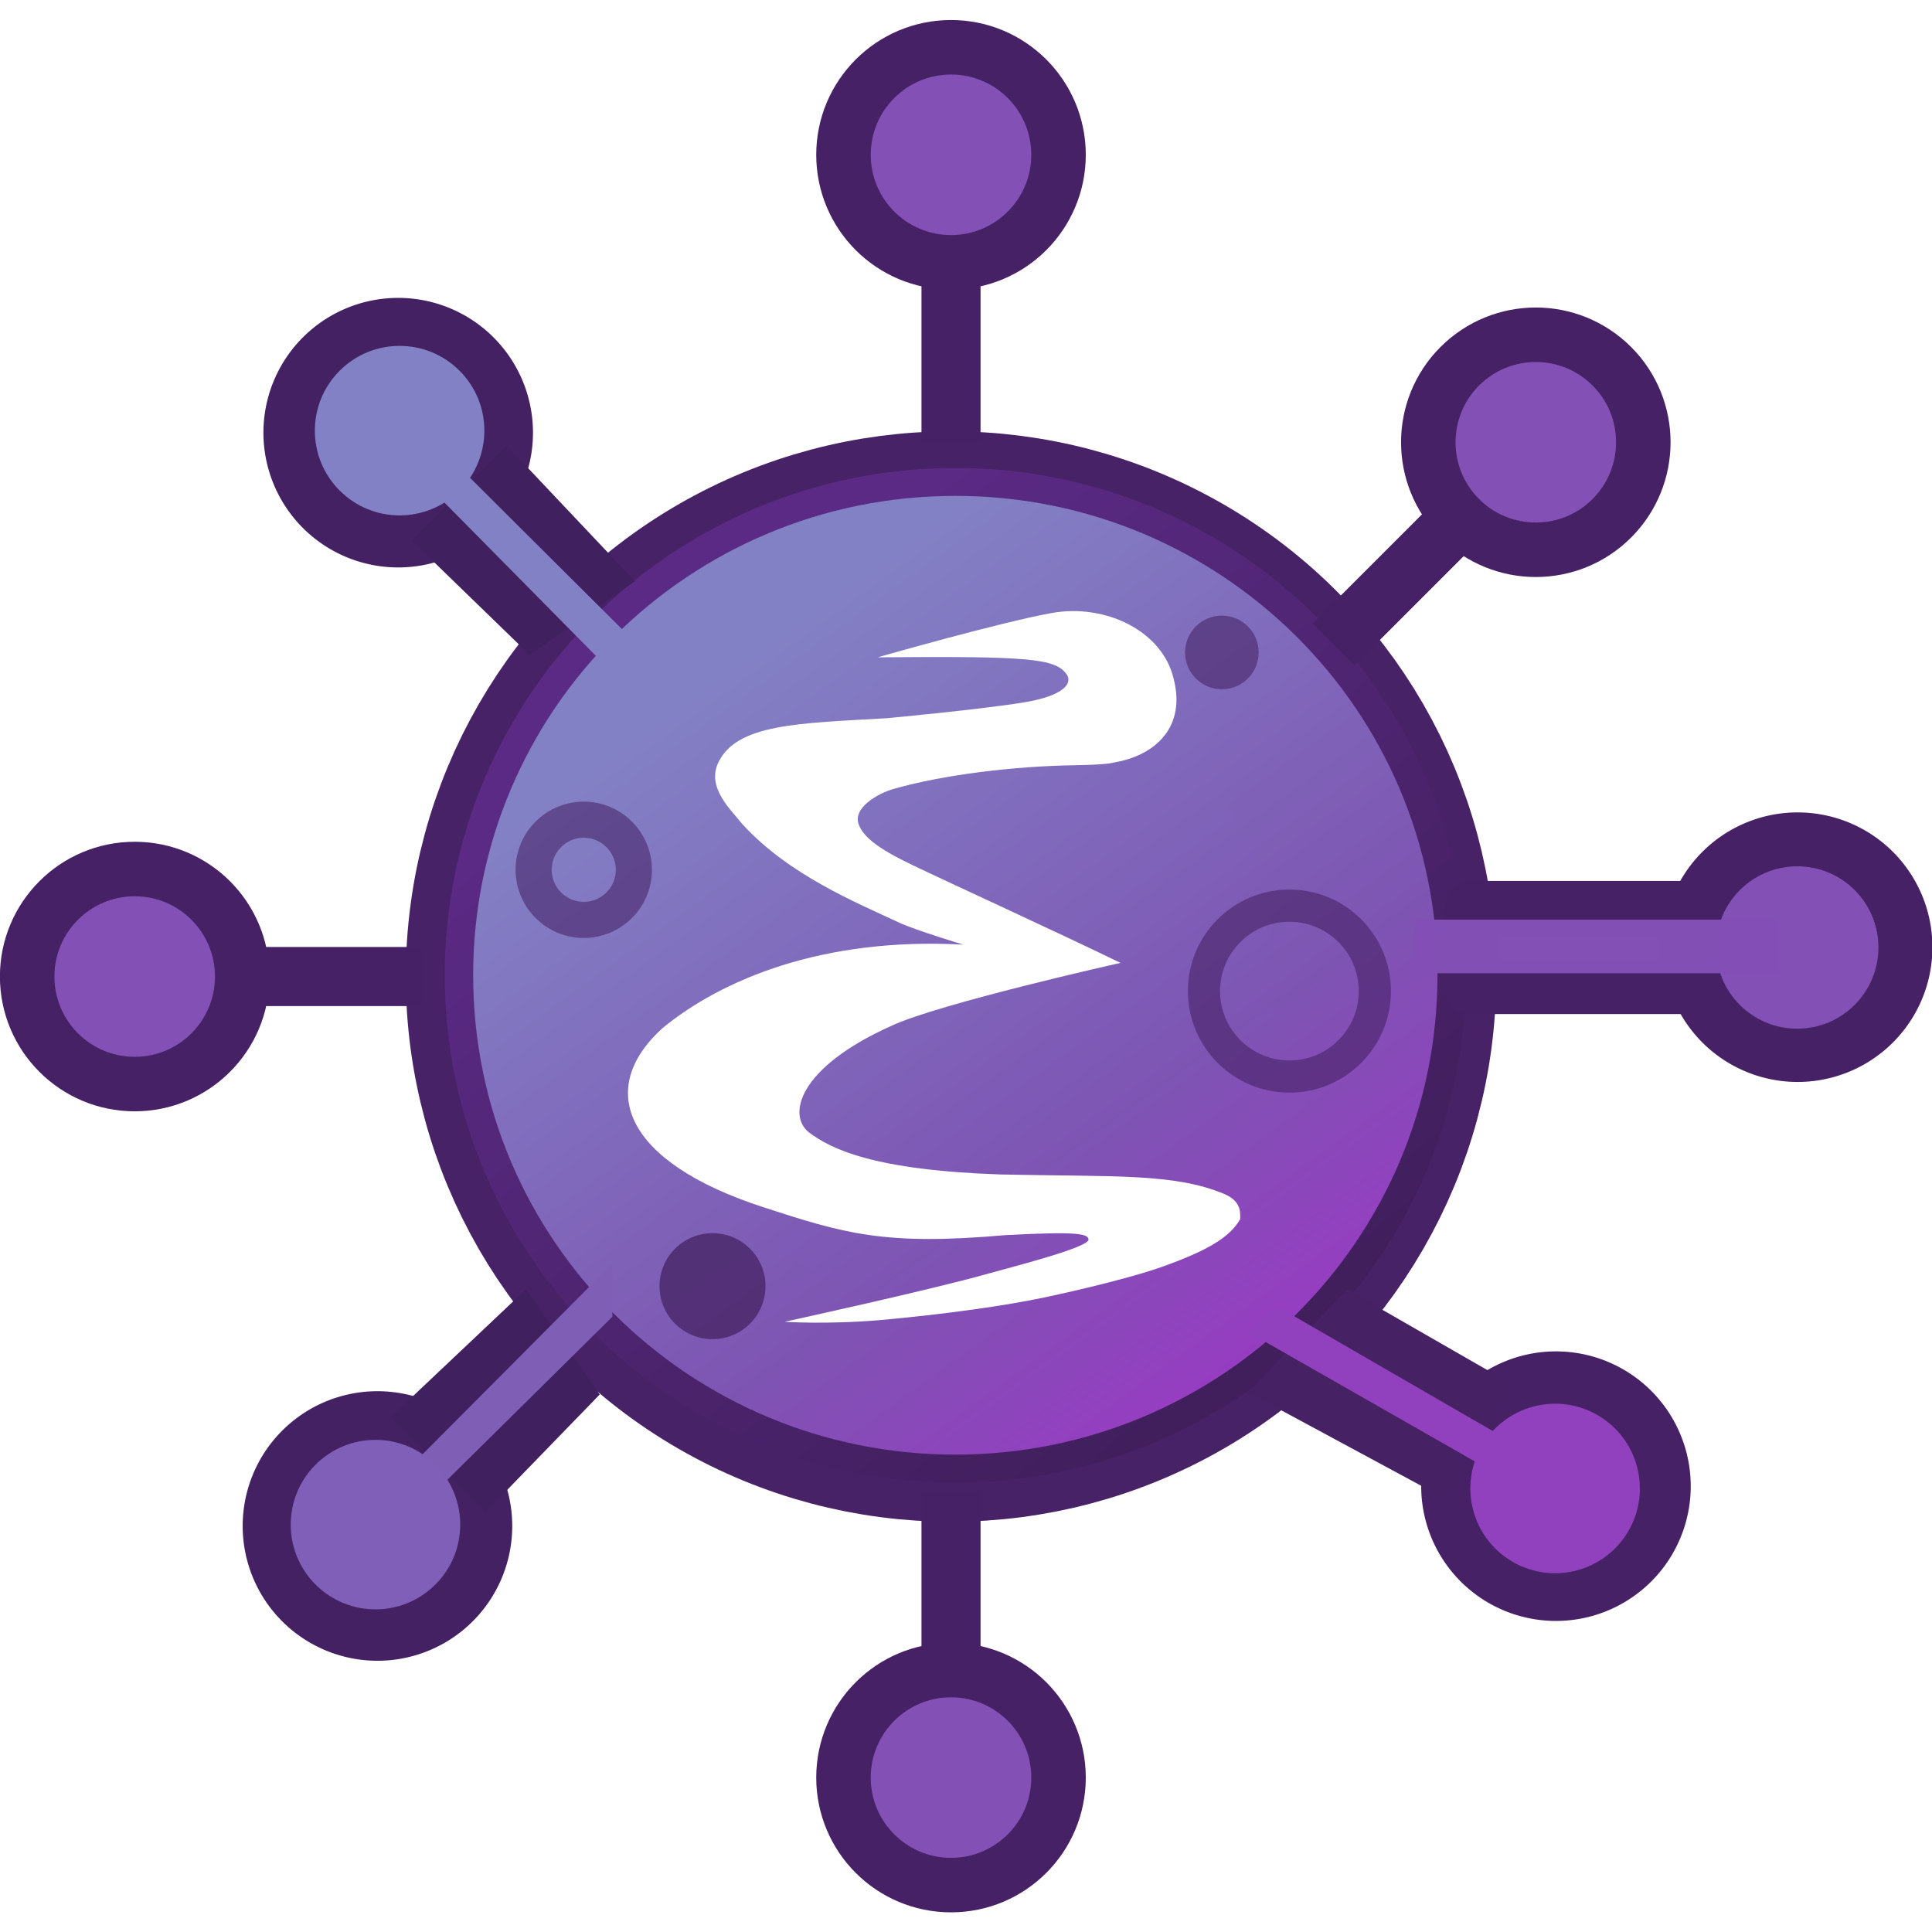 <?xml version="1.0" encoding="UTF-8" standalone="no"?>
<!-- Created with Inkscape (http://www.inkscape.org/) -->

<svg
   width="128"
   height="128"
   viewBox="0 0 33.867 33.867"
   version="1.1"
   id="svg5"
   inkscape:version="1.2.2 (b0a8486541, 2022-12-01)"
   sodipodi:docname="pathogen-emacs.svg"
   inkscape:export-filename="pathogen-emacs.png"
   inkscape:export-xdpi="300"
   inkscape:export-ydpi="300"
   xmlns:inkscape="http://www.inkscape.org/namespaces/inkscape"
   xmlns:sodipodi="http://sodipodi.sourceforge.net/DTD/sodipodi-0.dtd"
   xmlns:xlink="http://www.w3.org/1999/xlink"
   xmlns="http://www.w3.org/2000/svg"
   xmlns:svg="http://www.w3.org/2000/svg">
  <sodipodi:namedview
     id="namedview7"
     pagecolor="#ffffff"
     bordercolor="#999999"
     borderopacity="1"
     inkscape:pageshadow="0"
     inkscape:pageopacity="0"
     inkscape:pagecheckerboard="0"
     inkscape:document-units="px"
     showgrid="false"
     units="px"
     inkscape:zoom="4.4756454"
     inkscape:cx="61.443652"
     inkscape:cy="76.525276"
     inkscape:window-width="1920"
     inkscape:window-height="1050"
     inkscape:window-x="0"
     inkscape:window-y="0"
     inkscape:window-maximized="1"
     inkscape:current-layer="layer1"
     inkscape:showpageshadow="2"
     inkscape:deskcolor="#d1d1d1" />
  <defs
     id="defs2">
    <linearGradient
       id="linearGradient4292">
      <stop
         id="stop4294"
         offset="0"
         style="stop-color:#411f5d;stop-opacity:1" />
      <stop
         id="stop4296"
         offset="1"
         style="stop-color:#5b2a85;stop-opacity:1" />
    </linearGradient>
    <linearGradient
       id="linearGradient4284">
      <stop
         offset="0"
         style="stop-color:#8381c5;stop-opacity:1"
         id="stop4286" />
      <stop
         id="stop4290"
         style="stop-color:#7e55b3;stop-opacity:0.996"
         offset="0.566" />
      <stop
         offset="1"
         style="stop-color:#a52ecb;stop-opacity:0.992"
         id="stop4288" />
    </linearGradient>
    <linearGradient
       id="linearGradient4898">
      <stop
         id="stop4278"
         style="stop-color:#bab8db;stop-opacity:1"
         offset="0" />
      <stop
         id="stop4280"
         style="stop-color:#5955a9;stop-opacity:0.992"
         offset="1" />
    </linearGradient>
    <linearGradient
       id="linearGradient3294">
      <stop
         offset="0"
         style="stop-color:#6376e6;stop-opacity:1"
         id="stop3296" />
      <stop
         offset="0.501"
         style="stop-color:#222989;stop-opacity:1"
         id="stop3302" />
      <stop
         offset="1"
         style="stop-color:#00003d;stop-opacity:1"
         id="stop3298" />
    </linearGradient>
    <linearGradient
       id="linearGradient3284">
      <stop
         offset="0"
         style="stop-color:#000000;stop-opacity:1"
         id="stop3286" />
      <stop
         offset="0.848"
         style="stop-color:#000000;stop-opacity:0.498"
         id="stop3292" />
      <stop
         offset="1"
         style="stop-color:#000000;stop-opacity:0"
         id="stop3288" />
    </linearGradient>
    <linearGradient
       id="linearGradient3274">
      <stop
         offset="0"
         style="stop-color:#000000;stop-opacity:1"
         id="stop3276" />
      <stop
         offset="1"
         style="stop-color:#000000;stop-opacity:0"
         id="stop3278" />
    </linearGradient>
    <linearGradient
       id="linearGradient3242">
      <stop
         offset="0"
         style="stop-color:#282828;stop-opacity:1"
         id="stop3244" />
      <stop
         offset="0.393"
         style="stop-color:#808080;stop-opacity:1"
         id="stop3252" />
      <stop
         offset="1"
         style="stop-color:#d9d9d9;stop-opacity:1"
         id="stop3246" />
    </linearGradient>
    <linearGradient
       id="linearGradient3202">
      <stop
         offset="0"
         style="stop-color:#2b2b2b;stop-opacity:1"
         id="stop3204" />
      <stop
         offset="0.5"
         style="stop-color:#828383;stop-opacity:1"
         id="stop3250" />
      <stop
         offset="1"
         style="stop-color:#dadbdb;stop-opacity:1"
         id="stop3206" />
    </linearGradient>
    <linearGradient
       id="linearGradient4966">
      <stop
         offset="0"
         style="stop-color:#b6b3d8;stop-opacity:1"
         id="stop4968" />
      <stop
         offset="1"
         style="stop-color:#b6b3d8;stop-opacity:0"
         id="stop4970" />
    </linearGradient>
    <linearGradient
       id="linearGradient4876">
      <stop
         offset="0"
         style="stop-color:#d3d2e8;stop-opacity:1"
         id="stop4878" />
      <stop
         offset="1"
         style="stop-color:#5955a9;stop-opacity:0.992"
         id="stop4880" />
    </linearGradient>
    <radialGradient
       gradientTransform="matrix(0.682,0,0,0.591,-3.852,-28.935)"
       gradientUnits="userSpaceOnUse"
       xlink:href="#linearGradient4898"
       id="radialGradient4892"
       fy="-108.969"
       fx="20.952"
       r="266.765"
       cy="-108.969"
       cx="20.952" />
    <radialGradient
       gradientTransform="matrix(1,0,0,0.185,0,383.885)"
       gradientUnits="userSpaceOnUse"
       xlink:href="#linearGradient3274"
       id="radialGradient4944"
       fy="471.262"
       fx="233.888"
       r="170.494"
       cy="471.262"
       cx="233.888" />
    <radialGradient
       gradientTransform="matrix(1,0,0,0.912,0,32.655)"
       gradientUnits="userSpaceOnUse"
       xlink:href="#linearGradient4966"
       id="radialGradient4972"
       fy="371.764"
       fx="299.701"
       r="76.696"
       cy="371.764"
       cx="299.701" />
    <radialGradient
       gradientTransform="matrix(0.415,0.33,-0.506,0.636,346.953,49.48)"
       gradientUnits="userSpaceOnUse"
       xlink:href="#linearGradient3202"
       id="radialGradient3210"
       fy="390.452"
       fx="289.441"
       r="17.677"
       cy="390.452"
       cx="289.441" />
    <radialGradient
       gradientTransform="matrix(0.415,0.33,-0.506,0.636,448.41,-65.398)"
       gradientUnits="userSpaceOnUse"
       xlink:href="#linearGradient3202"
       id="radialGradient3238"
       fy="382.148"
       fx="283.507"
       r="17.677"
       cy="382.148"
       cx="283.507" />
    <radialGradient
       gradientTransform="matrix(-6.5565014e-2,-5.9721765e-2,1.687,-1.852,171.908,540.515)"
       gradientUnits="userSpaceOnUse"
       xlink:href="#linearGradient3242"
       id="radialGradient3248"
       fy="181.19"
       fx="418.456"
       r="63.069"
       cy="181.19"
       cx="418.456" />
    <radialGradient
       gradientTransform="matrix(0.406,-3.3440123e-2,0.103,4.399,177.233,-1191.665)"
       gradientUnits="userSpaceOnUse"
       xlink:href="#linearGradient3274"
       id="radialGradient3268"
       fy="357.336"
       fx="354.517"
       r="33.712"
       cy="357.336"
       cx="354.517" />
    <radialGradient
       gradientTransform="matrix(-0.134,-0.115,0.308,-0.36,444.236,395.038)"
       gradientUnits="userSpaceOnUse"
       xlink:href="#linearGradient3274"
       id="radialGradient3280"
       fy="223.555"
       fx="510.585"
       r="132.283"
       cy="223.555"
       cx="510.585" />
    <radialGradient
       gradientTransform="matrix(-1.25,1.38,-9.6289463e-2,-7.2974479e-2,674.383,-70.591)"
       gradientUnits="userSpaceOnUse"
       xlink:href="#linearGradient3284"
       id="radialGradient3290"
       fy="-158.178"
       fx="284.467"
       r="110.297"
       cy="-158.178"
       cx="284.467" />
    <radialGradient
       gradientTransform="matrix(-0.101,-8.0872321e-2,1.075,-1.34,13.843,784.793)"
       gradientUnits="userSpaceOnUse"
       xlink:href="#linearGradient3294"
       id="radialGradient3300"
       fy="356.623"
       fx="425.51"
       r="143.342"
       cy="356.623"
       cx="425.51" />
    <filter
       height="1.106"
       y="-0.053"
       width="1.107"
       x="-0.054"
       id="filter4350"
       style="color-interpolation-filters:sRGB">
      <feGaussianBlur
         id="feGaussianBlur4352"
         stdDeviation="8.785" />
    </filter>
    <linearGradient
       y2="300.74"
       x2="236.614"
       y1="-161.851"
       x1="-122.202"
       spreadMethod="pad"
       gradientTransform="matrix(0.874,0,0,0.828,246.008,250.281)"
       gradientUnits="userSpaceOnUse"
       id="linearGradient4245"
       xlink:href="#linearGradient4284" />
    <linearGradient
       y2="66.018"
       x2="173.945"
       y1="396.607"
       x1="447.809"
       gradientTransform="matrix(0.987,0,0,0.987,3.034,2.525)"
       gradientUnits="userSpaceOnUse"
       id="linearGradient4247"
       xlink:href="#linearGradient4292" />
  </defs>
  <g
     inkscape:label="Layer 1"
     inkscape:groupmode="layer"
     id="layer1">
    <g
       id="g53445"
       transform="matrix(0.602,0,0,0.602,6.477,6.924)">
      <g
         id="g15259"
         transform="translate(-3.129,-1.581)">
        <ellipse
           style="fill:#8350b6;fill-opacity:0.996;stroke:#472266;stroke-width:6.421;stroke-linecap:round;stroke-linejoin:round;stroke-miterlimit:4;stroke-dasharray:none;stroke-opacity:1"
           id="path2003-3-6"
           cx="20.062"
           cy="18.515"
           rx="12.665"
           ry="12.665" />
        <g
           id="g301"
           transform="matrix(0.062,0,0,0.061,4.37,2.807)">
          <rect
             style="display:none;fill:none"
             id="rect4772"
             y="0.201"
             x="0.171"
             height="512"
             width="512" />
          <g
             style="display:none"
             id="g4788">
            <g
               style="display:inline"
               id="g4790" />
          </g>
          <g
             style="display:none"
             id="g4806">
            <g
               style="display:inline"
               id="g4808">
              <path
                 style="display:none;fill:#050505"
                 id="path4810"
                 d="m 349.098,256.651 c -0.265,-0.254 37.637,27.605 39.421,25.012 6.362,-9.252 82.046,-93.137 84.784,-116.236 0.242,-2.003 -0.516,-4.096 -0.516,-4.096 0,0 -1.19,-0.144 -6.325,-4.314 -2.692,-2.192 -5.483,-4.581 -5.483,-4.581 -16.054,0.998 -57.885,41.559 -111.062,103.568" />
            </g>
          </g>
          <path
             style="opacity:0.405;fill:#211f46;fill-opacity:0.996;stroke:#0a0b1b;stroke-width:8.533;stroke-miterlimit:4;stroke-dasharray:none;stroke-opacity:1;filter:url(#filter4350)"
             id="path4233"
             d="m 491.669,257.759 c 0,131.794 -105.76,238.635 -236.222,238.635 -130.462,0 -236.222,-106.84 -236.222,-238.635 0,-131.794 105.76,-238.635 236.222,-238.635 130.462,0 236.222,106.84 236.222,238.635 z"
             transform="matrix(0.987,0,0,0.987,3.034,2.525)" />
          <path
             d="m 488.238,256.895 c 0,130.061 -104.369,235.497 -233.115,235.497 -128.746,0 -233.115,-105.435 -233.115,-235.497 0,-130.061 104.369,-235.497 233.115,-235.497 128.746,0 233.115,105.435 233.115,235.497 z"
             id="path4235"
             style="opacity:1;fill:url(#linearGradient4245);fill-opacity:1;stroke:url(#linearGradient4247);stroke-width:13.338;stroke-miterlimit:4;stroke-dasharray:none;stroke-opacity:1" />
          <path
             d="m 175,422.311 c 0,0 19.738,1.396 45.131,-0.842 10.283,-0.906 49.327,-4.741 78.517,-11.143 0,0 35.59,-7.617 54.63,-14.633 19.922,-7.342 30.764,-13.573 35.643,-22.402 -0.213,-1.809 1.502,-8.224 -7.685,-12.078 -23.489,-9.852 -50.73,-8.07 -104.634,-9.213 -59.777,-2.054 -79.663,-12.06 -90.256,-20.118 -10.158,-8.175 -5.05,-30.793 38.474,-50.715 21.924,-10.609 107.871,-30.187 107.871,-30.187 -28.945,-14.307 -82.919,-39.459 -94.013,-44.89 -9.731,-4.763 -25.303,-11.936 -28.678,-20.614 -3.827,-8.331 9.038,-15.507 16.225,-17.562 23.145,-6.676 55.818,-10.825 85.555,-11.291 14.947,-0.234 17.373,-1.196 17.373,-1.196 20.624,-3.421 34.201,-17.532 28.545,-39.879 -5.078,-22.81 -31.862,-36.214 -57.314,-31.574 -23.968,4.37 -81.738,21.15 -81.738,21.15 71.407,-0.618 83.359,0.574 88.697,8.037 3.152,4.407 -1.432,10.451 -20.477,13.561 -20.733,3.386 -63.831,7.464 -63.831,7.464 -41.345,2.455 -70.468,2.62 -79.203,21.113 -5.707,12.082 6.085,22.763 11.254,29.449 21.841,24.289 53.388,37.389 73.695,47.036 7.641,3.63 30.059,10.484 30.059,10.484 -65.878,-3.623 -113.4,16.605 -141.276,39.896 -31.529,29.163 -17.581,63.924 47.012,85.327 38.152,12.642 57.072,18.587 113.981,13.462 33.52,-1.807 38.804,-0.732 39.138,2.019 0.47,3.872 -37.231,13.492 -47.524,16.461 -26.185,7.553 -94.828,22.804 -95.171,22.878 z"
             id="path4237"
             style="fill:#ffffff;fill-opacity:1;fill-rule:evenodd;stroke:#000000;stroke-width:0;stroke-linecap:butt;stroke-linejoin:miter;stroke-miterlimit:4;stroke-dasharray:none;stroke-opacity:1" />
        </g>
      </g>
      <g
         id="g20013">
        <ellipse
           style="fill:#8350b6;fill-opacity:0.996;stroke:#462165;stroke-width:1.587;stroke-linecap:round;stroke-linejoin:round;stroke-miterlimit:4;stroke-dasharray:none;stroke-opacity:1"
           id="path2003"
           cx="16.933"
           cy="40.259"
           rx="3.131"
           ry="3.131" />
        <path
           style="fill:none;stroke:#462165;stroke-width:1.72;stroke-linecap:butt;stroke-linejoin:miter;stroke-miterlimit:4;stroke-dasharray:none;stroke-opacity:1"
           d="m 16.933,31.927 v 4.921"
           id="path15388" />
      </g>
      <g
         id="g20013-7"
         transform="matrix(1,0,0,-1,-8.5058595e-7,33.265)">
        <ellipse
           style="fill:#8350b6;fill-opacity:0.996;stroke:#462165;stroke-width:1.587;stroke-linecap:round;stroke-linejoin:round;stroke-miterlimit:4;stroke-dasharray:none;stroke-opacity:1"
           id="path2003-5"
           cx="16.933"
           cy="40.259"
           rx="3.131"
           ry="3.131" />
        <path
           style="fill:none;stroke:#462165;stroke-width:1.72;stroke-linecap:butt;stroke-linejoin:miter;stroke-miterlimit:4;stroke-dasharray:none;stroke-opacity:1"
           d="m 16.933,31.927 v 4.921"
           id="path15388-3" />
      </g>
      <g
         id="g20013-7-9"
         transform="matrix(0,-1,-1,0,33.422,33.867)">
        <ellipse
           style="fill:#8350b6;fill-opacity:0.996;stroke:#462165;stroke-width:1.587;stroke-linecap:round;stroke-linejoin:round;stroke-miterlimit:4;stroke-dasharray:none;stroke-opacity:1"
           id="path2003-5-3"
           cx="16.933"
           cy="40.259"
           rx="3.131"
           ry="3.131" />
        <path
           style="fill:none;stroke:#462165;stroke-width:1.72;stroke-linecap:butt;stroke-linejoin:miter;stroke-miterlimit:4;stroke-dasharray:none;stroke-opacity:1"
           d="m 16.933,31.927 v 4.921"
           id="path15388-3-6" />
      </g>
      <path
         id="path2003-5-3-6"
         style="fill:none;fill-opacity:0.996;stroke:#462165;stroke-width:1.587;stroke-linecap:round;stroke-linejoin:round"
         transform="rotate(-90)"
         d="m -12.948,41.586 a 3.131,3.131 0 0 1 -3.131,3.131 3.131,3.131 0 0 1 -3.131,-3.131 3.131,3.131 0 0 1 3.131,-3.131 3.131,3.131 0 0 1 3.131,3.131 z" />
      <g
         id="g20013-7-2"
         transform="matrix(0.707,0.707,0.707,-0.707,-6.473,17.868)">
        <ellipse
           style="fill:#8350b6;fill-opacity:0.996;stroke:#462165;stroke-width:1.587;stroke-linecap:round;stroke-linejoin:round;stroke-miterlimit:4;stroke-dasharray:none;stroke-opacity:1"
           id="path2003-5-9"
           cx="16.933"
           cy="40.259"
           rx="3.131"
           ry="3.131" />
        <path
           style="fill:none;stroke:#462165;stroke-width:1.72;stroke-linecap:butt;stroke-linejoin:miter;stroke-miterlimit:4;stroke-dasharray:none;stroke-opacity:1"
           d="m 16.933,31.927 v 4.921"
           id="path15388-3-1" />
      </g>
      <circle
         style="opacity:0.557;fill:#432060;fill-opacity:1;stroke:none;stroke-width:2.524;stroke-linecap:round;stroke-linejoin:round;stroke-miterlimit:4;stroke-dasharray:none;stroke-opacity:1"
         id="path20357"
         cx="24.82"
         cy="7.497"
         r="1.072" />
      <circle
         style="opacity:0.723;fill:#432060;fill-opacity:1;stroke:none;stroke-width:3.632;stroke-linecap:round;stroke-linejoin:round;stroke-miterlimit:4;stroke-dasharray:none;stroke-opacity:1"
         id="path20357-5"
         cx="9.988"
         cy="25.95"
         r="1.543" />
      <circle
         style="opacity:0.604;fill:none;fill-opacity:1;stroke:#462165;stroke-width:0.937;stroke-linecap:round;stroke-linejoin:round;stroke-miterlimit:4;stroke-dasharray:none;stroke-opacity:1"
         id="path20357-5-1"
         cx="26.787"
         cy="17.358"
         r="2.488" />
      <circle
         style="opacity:0.569;fill:none;fill-opacity:1;stroke:#462165;stroke-width:1.052;stroke-linecap:round;stroke-linejoin:round;stroke-miterlimit:4;stroke-dasharray:none;stroke-opacity:1"
         id="path20357-5-1-2"
         cx="6.239"
         cy="13.826"
         r="1.459" />
      <rect
         style="opacity:1;fill:none;fill-opacity:1;stroke:#462165;stroke-width:1.579;stroke-linecap:round;stroke-linejoin:round;stroke-miterlimit:4;stroke-dasharray:none;stroke-opacity:1"
         id="rect25177"
         width="6.205"
         height="2.297"
         x="32.096"
         y="14.94"
         ry="0" />
      <path
         id="rect25830"
         style="opacity:1;fill:#8350b6;fill-opacity:0.996;stroke-width:1.088;stroke-linecap:round;stroke-linejoin:round"
         d="m 30.441,15.277 h 10.58 v 1.562 h -10.58 z" />
      <circle
         style="opacity:1;fill:#8350b6;fill-opacity:0.996;stroke:none;stroke-width:1.081;stroke-linecap:round;stroke-linejoin:round;stroke-miterlimit:4;stroke-dasharray:none;stroke-opacity:1"
         id="path26131"
         cx="41.574"
         cy="16.089"
         r="2.364" />
      <path
         id="path2003-5-3-6-6-5"
         style="fill:none;fill-opacity:0.996;stroke:#432162;stroke-width:1.587;stroke-linecap:round;stroke-linejoin:round;stroke-opacity:1"
         d="m -1.378,3.311 a 3.131,3.131 45 0 1 7e-7,-4.428 3.131,3.131 45 0 1 4.428,-7e-7 3.131,3.131 45 0 1 -7e-7,4.428 3.131,3.131 45 0 1 -4.428,7e-7 z" />
      <path
         id="rect25177-1-9"
         style="fill:none;stroke:#41205f;stroke-width:1.579;stroke-linecap:square;stroke-opacity:1"
         d="M 4.747,6.548 2.354,4.227 3.978,2.602 6.528,5.3 Z"
         sodipodi:nodetypes="ccccc" />
      <path
         id="rect28050-22"
         style="fill:#8381c5;fill-opacity:1;stroke-width:0.906;stroke-linecap:square"
         d="M 6.929,7.937 0.107,1.031 0.822,0.316 8.473,7.933 Z"
         sodipodi:nodetypes="ccccc" />
      <circle
         style="fill:#8381c5;fill-opacity:1;stroke:none;stroke-width:1.656;stroke-linecap:square;stroke-linejoin:miter;stroke-miterlimit:4;stroke-dasharray:none;stroke-opacity:1"
         id="path27562-8"
         cx="-1.354"
         cy="-0.114"
         r="2.468"
         transform="rotate(-135)" />
      <path
         id="path2003-5-3-6-6-5-9"
         style="fill:none;fill-opacity:0.996;stroke:#432162;stroke-width:1.587;stroke-linecap:round;stroke-linejoin:round;stroke-opacity:1"
         d="m 2.446,35.147 a 3.131,3.131 45 0 1 -4.428,-10e-7 3.131,3.131 45 0 1 -10e-7,-4.428 3.131,3.131 45 0 1 4.428,1e-6 3.131,3.131 45 0 1 0,4.428 z" />
      <path
         id="rect25177-1-9-7"
         style="fill:none;stroke:#41205f;stroke-width:1.579;stroke-linecap:square;stroke-opacity:1"
         d="m 5.683,29.023 -2.321,2.393 -1.624,-1.624 2.698,-2.55 z"
         sodipodi:nodetypes="ccccc" />
      <path
         id="rect28050-22-3"
         style="fill:#7f5eb6;fill-opacity:1;stroke-width:0.906;stroke-linecap:square"
         d="m 7.073,26.84 -6.906,6.823 -0.715,-0.715 7.617,-7.652 z"
         sodipodi:nodetypes="ccccc" />
      <circle
         style="fill:#7f5fb7;fill-opacity:1;stroke:none;stroke-width:1.656;stroke-linecap:square;stroke-linejoin:miter;stroke-miterlimit:4;stroke-dasharray:none;stroke-opacity:1"
         id="path27562-8-6"
         cx="23.136"
         cy="-23.382"
         r="2.468"
         transform="rotate(135)" />
      <path
         id="path2003-5-3-6-6-2"
         style="fill:none;fill-opacity:0.996;stroke:#462165;stroke-width:1.587;stroke-linecap:round;stroke-linejoin:round"
         d="m 36.114,29.062 a 3.131,3.131 30 0 1 1.146,4.277 3.131,3.131 30 0 1 -4.277,1.146 3.131,3.131 30 0 1 -1.146,-4.277 3.131,3.131 30 0 1 4.277,-1.146 z" />
      <path
         id="rect25177-1-0"
         style="fill:none;stroke:#462164;stroke-width:1.579;stroke-linecap:square;stroke-opacity:1"
         d="m 28.615,27.043 3.657,2.101 -1.149,1.99 -4.25,-2.292 z"
         sodipodi:nodetypes="ccccc" />
      <path
         id="rect28050-2"
         style="fill:#9141be;fill-opacity:1;stroke-width:0.906;stroke-linecap:square"
         d="m 26.467,26.56 8.803,5.089 -0.506,0.876 -9.204,-5.254 z"
         sodipodi:nodetypes="ccccc" />
      <circle
         style="fill:#9141be;fill-opacity:1;stroke:none;stroke-width:1.656;stroke-linecap:square;stroke-linejoin:miter;stroke-miterlimit:4;stroke-dasharray:none;stroke-opacity:1"
         id="path27562-3"
         cx="45.819"
         cy="10.313"
         r="2.468"
         transform="rotate(30)" />
    </g>
  </g>
</svg>
